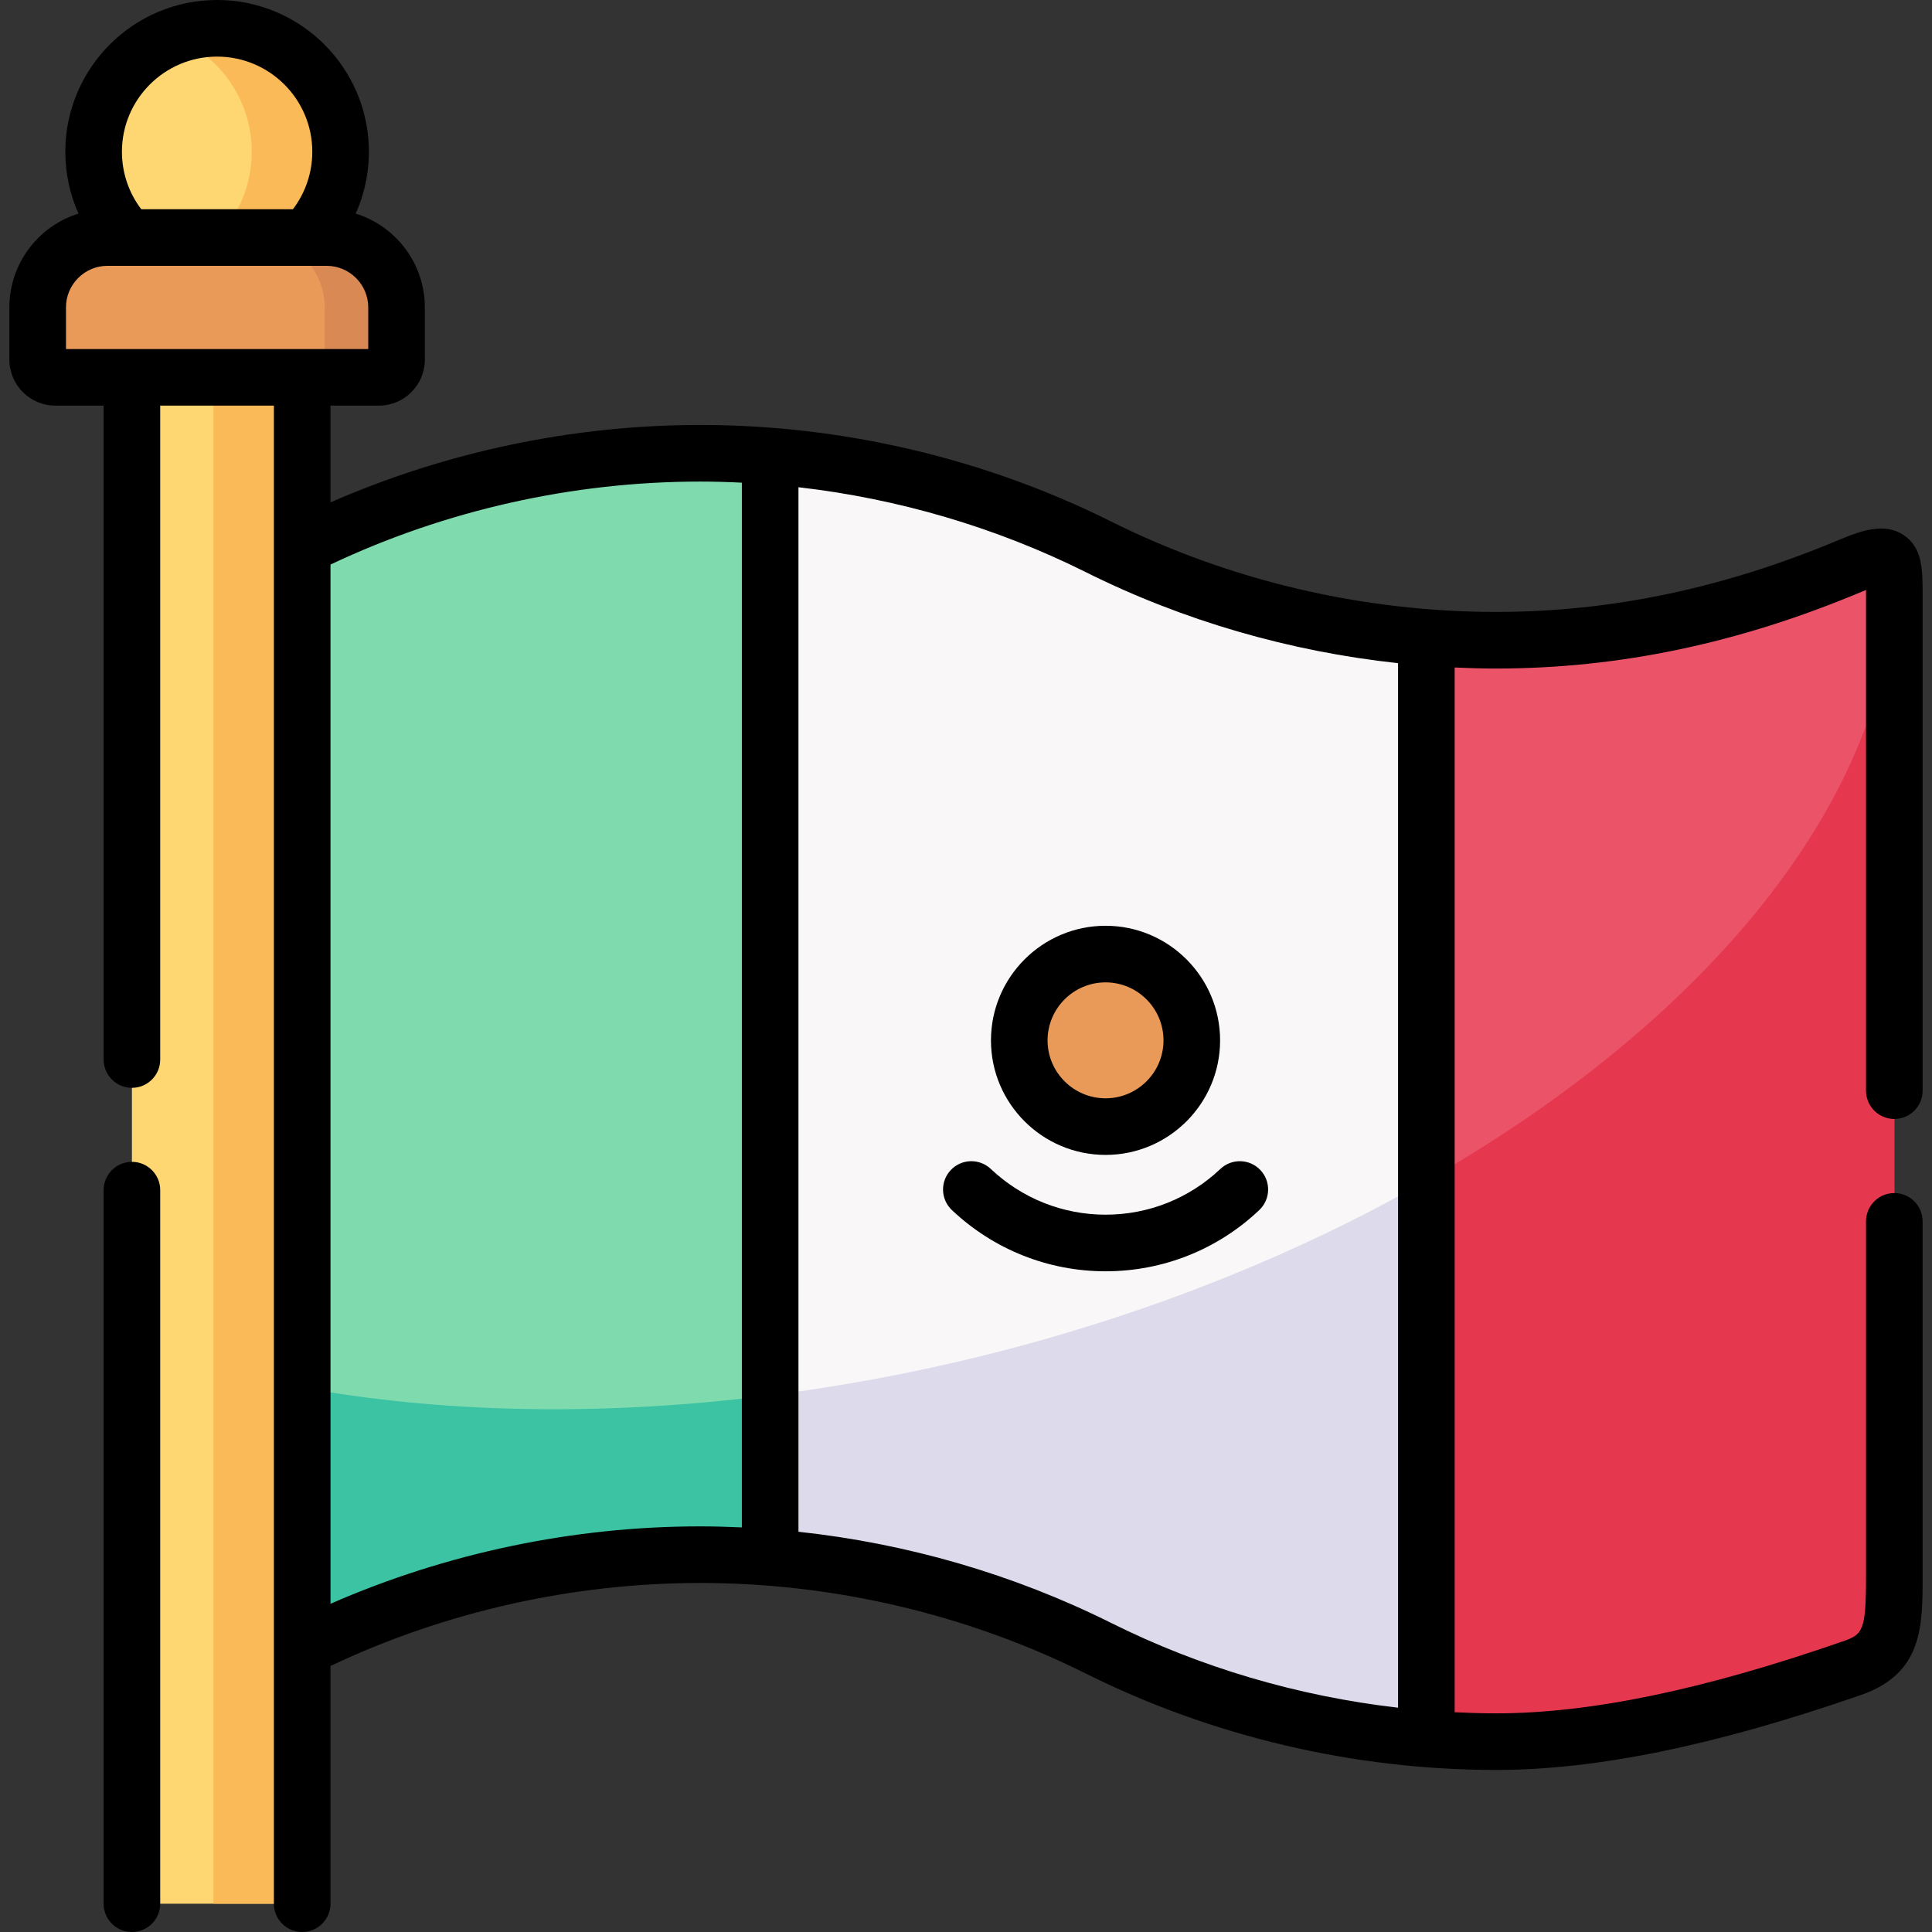 <svg id="Capa_1" enable-background="new 0 0 512 512" height="512" viewBox="0 0 512 512" width="512" xmlns="http://www.w3.org/2000/svg"><rect x="0" y="0" width="512" height="512" fill="#333333" stroke="none"/><g><g><path clip-rule="evenodd" d="m378 460.846 24.066-163.956-24.066-127.928c-29.933-2.353-59.498-10.375-86.936-24.066-27.467-13.691-57.032-21.713-86.965-24.066l-17.007 158.032 17.007 133.852c29.933 2.353 59.498 10.375 86.965 24.066 27.438 13.691 57.003 21.714 86.936 24.066z" fill="#f9f7f8" fill-rule="evenodd"/></g><g><path clip-rule="evenodd" d="m502.013 417.788v-259.796c0-10.205.142-12.983-11.565-8.079-31.52 13.238-61.992 19.729-93.91 19.758-6.179 0-12.359-.227-18.538-.709v291.884c6.179.482 12.359.709 18.538.709 31.152 0 65.28-9.411 94.165-19.446 10.8-3.742 11.31-10.034 11.31-24.321z" fill="#eb5468" fill-rule="evenodd"/></g><g><path clip-rule="evenodd" d="m33.996 62.946 23.527 11.339 23.555-11.339c5.669-5.896 9.184-13.89 9.184-22.734 0-17.858-14.343-32.4-32.116-32.712h-1.219c-17.801.312-32.115 14.854-32.115 32.712 0 8.844 3.486 16.838 9.184 22.734z" fill="#ffd772" fill-rule="evenodd"/></g><g><path clip-rule="evenodd" d="m490.703 442.109c10.8-3.742 11.31-10.035 11.31-24.321v-246.785c0-3.543 0-6.18-.454-7.909-6.207 55.644-54.027 110.183-123.559 149.812v147.941c6.179.482 12.359.709 18.538.709 31.152-.001 65.281-9.412 94.165-19.447z" fill="#e5384f" fill-rule="evenodd"/></g><g><path clip-rule="evenodd" d="m291.064 436.78c27.439 13.691 57.003 21.713 86.936 24.066v-147.94c-28.346 16.158-60.348 29.849-94.562 40.082-25.398 7.625-52.043 13.323-79.34 16.781v42.945c29.934 2.353 59.499 10.375 86.966 24.066z" fill="#dddaec" fill-rule="evenodd"/></g><g><path clip-rule="evenodd" d="m81.078 62.946c5.669-5.896 9.184-13.89 9.184-22.734 0-17.858-14.343-32.4-32.116-32.712h-1.219c-3.94.057-7.682.822-11.168 2.183 12.245 4.706 20.948 16.611 20.948 30.529 0 8.844-3.487 16.838-9.184 22.734h5.499z" fill="#fbba58" fill-rule="evenodd"/></g><g><path clip-rule="evenodd" d="m204.099 412.714v-291.885c-6.179-.482-12.359-.709-18.538-.709-36.169 0-72.338 8.249-105.475 24.775l-11.763 157.352 11.763 134.533c33.136-16.526 69.305-24.775 105.475-24.775 6.179 0 12.358.227 18.538.709z" fill="#7fdbae" fill-rule="evenodd"/></g><g><path clip-rule="evenodd" d="m80.086 436.78c33.136-16.526 69.305-24.775 105.475-24.775 6.179 0 12.359.227 18.538.709v-42.945c-1.105.142-2.239.283-3.345.425-43.851 5.216-84.726 4.054-120.668-2.466z" fill="#3bc3a4" fill-rule="evenodd"/></g><g><path clip-rule="evenodd" d="m80.086 436.78v-291.884-44.901l-22.988-11.339-22.138 11.339v404.505h45.126z" fill="#ffd772" fill-rule="evenodd"/></g><g><path clip-rule="evenodd" d="m80.086 354.717v-209.821-44.901h-3.231-20.296v44.901 291.884 67.72h23.527v-67.72z" fill="#fbba58" fill-rule="evenodd"/></g><g><path clip-rule="evenodd" d="m100.41 99.995c2.579 0 4.677-2.098 4.677-4.677v-13.862c0-10.176-8.334-18.51-18.538-18.51h-5.471-47.082-5.499c-10.176 0-18.51 8.334-18.51 18.51v13.861c0 2.58 2.098 4.677 4.677 4.677 28.573.001 57.145.001 85.746.001z" fill="#ea9a58" fill-rule="evenodd"/></g><g><path clip-rule="evenodd" d="m81.362 99.995h19.048c2.579 0 4.677-2.098 4.677-4.677v-13.862c0-10.176-8.334-18.51-18.538-18.51h-5.471-13.549c3.203 0 6.208.822 8.844 2.268 5.754 3.146 9.694 9.269 9.694 16.243v13.861c0 2.579-2.126 4.677-4.705 4.677z" fill="#d88954" fill-rule="evenodd"/></g><path d="m211.599 412.714c0 4.142-3.358 0-7.5 0s-7.5 4.142-7.5 0"/><g><path clip-rule="evenodd" d="m292.991 298.562c12.614 0 22.847-10.233 22.847-22.847 0-12.643-10.233-22.876-22.847-22.876-12.642 0-22.875 10.233-22.875 22.876 0 12.614 10.233 22.847 22.875 22.847z" fill="#ea9a58" fill-rule="evenodd"/></g><g><path d="m502.013 296.538c4.142 0 7.5-3.358 7.5-7.5v-131.407c.001-6.695.002-12.478-5.061-15.846-4.995-3.324-11.088-1.225-16.909 1.213-30.654 12.874-60.424 19.145-91.005 19.172-35.375 0-70.69-8.294-102.127-23.986-33.533-16.724-71.172-25.563-108.85-25.563-33.652 0-67.272 7.078-97.975 20.514v-25.64h12.824c6.714 0 12.177-5.463 12.177-12.177v-13.862c0-11.659-7.719-21.551-18.32-24.844 2.285-5.108 3.496-10.673 3.496-16.4-.001-22.173-18.052-40.212-40.24-40.212-22.172 0-40.211 18.039-40.211 40.212 0 5.735 1.207 11.298 3.485 16.398-10.595 3.29-18.31 13.183-18.31 24.846v13.861c0 6.714 5.463 12.177 12.177 12.177h12.795v173.294c0 4.142 3.358 7.5 7.5 7.5s7.5-3.358 7.5-7.5v-173.293h30.126v397.005c0 4.142 3.358 7.5 7.5 7.5s7.5-3.358 7.5-7.5v-63.003c30.405-14.387 64.17-21.991 97.975-21.991 35.367 0 70.692 8.294 102.153 23.985 33.506 16.725 71.136 25.564 108.824 25.564 26.55 0 58.157-6.497 96.62-19.859 16.355-5.667 16.355-18.17 16.355-31.408v-94.111c0-4.142-3.358-7.5-7.5-7.5s-7.5 3.358-7.5 7.5v94.111c0 14.648-.892 15.373-6.271 17.237-36.86 12.805-66.856 19.03-91.704 19.03-3.682 0-7.362-.111-11.038-.29v-276.872c3.679.168 7.361.278 11.045.278 32.617-.029 64.283-6.683 96.8-20.34.42-.176.809-.334 1.167-.477.001.433.001.864.001 1.275v131.409c.001 4.142 3.359 7.5 7.501 7.5zm-444.49-281.538c13.917 0 25.239 11.31 25.239 25.212 0 5.544-1.808 10.851-5.131 15.234h-40.197c-3.317-4.364-5.122-9.67-5.122-15.234 0-13.902 11.31-25.212 25.211-25.212zm-40.036 66.456c0-6.071 4.939-11.01 11.01-11.01h58.052c6.086 0 11.038 4.939 11.038 11.01v11.039h-80.1zm70.099 343.563v-275.407c30.405-14.387 64.171-21.991 97.975-21.991 3.682 0 7.362.111 11.038.29v276.872c-3.677-.168-7.357-.277-11.038-.277-33.653-.001-67.273 7.078-97.975 20.513zm282.914 27.538c-26.476-3.036-52.385-10.656-76.089-22.488-25.79-12.863-54.013-21.04-82.812-24.14v-276.81c26.476 3.036 52.394 10.656 76.115 22.487 25.77 12.864 53.983 21.041 82.786 24.141z"/><path d="m34.959 307.9c-4.142 0-7.5 3.358-7.5 7.5v189.1c0 4.142 3.358 7.5 7.5 7.5s7.5-3.358 7.5-7.5v-189.1c0-4.142-3.357-7.5-7.5-7.5z"/><path d="m262.569 309.779c-3.011-2.846-7.758-2.712-10.603.299-2.845 3.01-2.711 7.757.299 10.603 11.068 10.461 25.532 16.223 40.726 16.223 15.228 0 29.694-5.764 40.734-16.23 3.006-2.85 3.132-7.597.283-10.603-2.85-3.006-7.597-3.132-10.603-.283-8.241 7.813-19.042 12.116-30.414 12.116-11.346-.001-22.15-4.306-30.422-12.125z"/><path d="m262.616 275.715c0 16.734 13.626 30.348 30.375 30.348 16.733 0 30.347-13.614 30.347-30.348 0-16.749-13.613-30.375-30.347-30.375-16.749-.001-30.375 13.626-30.375 30.375zm30.375-15.376c8.462 0 15.347 6.897 15.347 15.375 0 8.463-6.884 15.348-15.347 15.348-8.478 0-15.375-6.885-15.375-15.348 0-8.477 6.897-15.375 15.375-15.375z"/></g></g></svg>